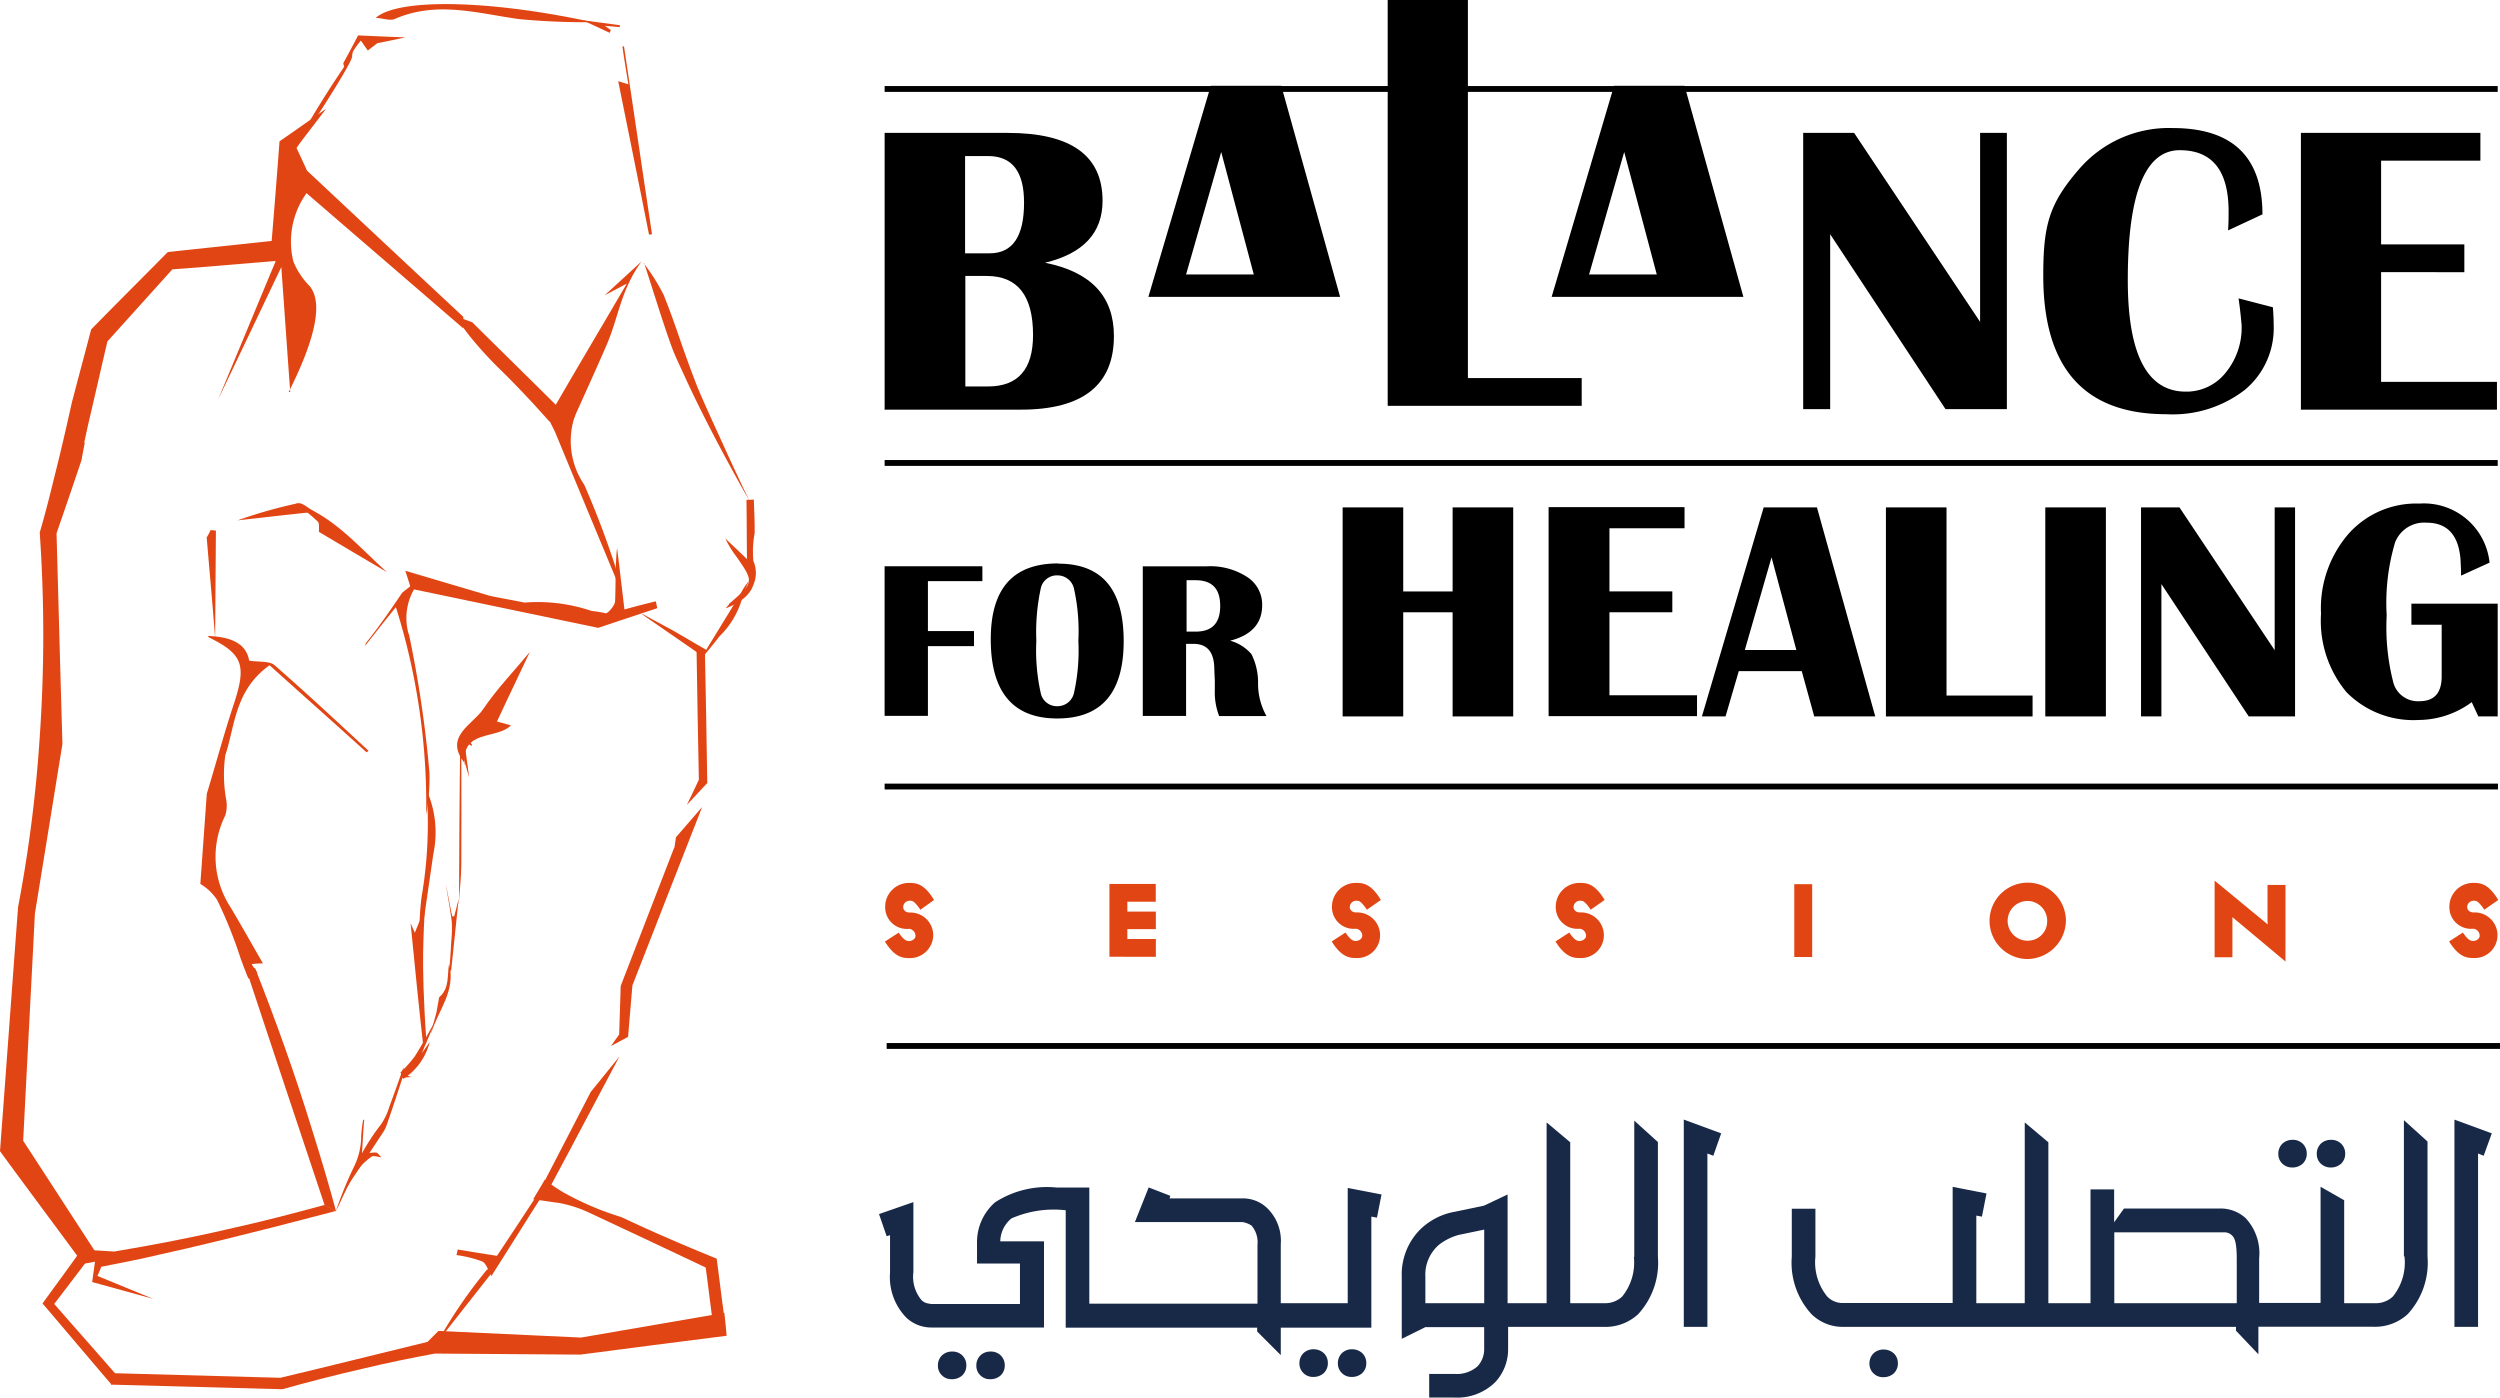 <svg id="Multiple_Sclerosis_SVG__1_1_" data-name="Multiple Sclerosis SVG_ (1) (1)" xmlns="http://www.w3.org/2000/svg" width="127" height="71" viewBox="0 0 127 71">
  <g id="Group_201" data-name="Group 201" transform="translate(44.926)">
    <g id="Group_200" data-name="Group 200">
      <g id="Group_199" data-name="Group 199" transform="translate(0.026 44.736)">
        <path id="Path_18689" data-name="Path 18689" d="M36.881,36.051c-.323-.466-.414-.466-.543-.466A.329.329,0,0,0,36,35.9c0,.181.142.285.336.285a1.156,1.156,0,0,1,1.19,1.112A1.183,1.183,0,0,1,36.3,38.5c-.3,0-.724-.026-1.229-.841l.7-.453c.272.4.414.427.53.427.155,0,.336-.116.323-.285a.36.36,0,0,0-.323-.336,1.1,1.1,0,0,1-1.216-1.138A1.209,1.209,0,0,1,36.3,34.68c.349,0,.763.026,1.267.867l-.685.491Z" transform="translate(-35.07 -34.564)" fill="#e24514"/>
        <path id="Path_18690" data-name="Path 18690" d="M43.89,38.419v-3.7h2.354v.905H44.8v.5h1.449v.892H44.8v.5h1.449v.905C45.765,38.419,43.89,38.419,43.89,38.419Z" transform="translate(-32.483 -34.552)" fill="#e24514"/>
        <path id="Path_18691" data-name="Path 18691" d="M54.418,36.051c-.323-.466-.414-.466-.543-.466a.329.329,0,0,0-.336.31c0,.181.142.285.336.285a1.159,1.159,0,1,1-.026,2.315c-.3,0-.724-.026-1.229-.841l.7-.453c.272.4.4.427.53.427.155,0,.336-.116.323-.285a.36.36,0,0,0-.323-.336,1.1,1.1,0,0,1-1.216-1.138,1.209,1.209,0,0,1,1.216-1.19c.349,0,.763.026,1.267.867l-.7.491Z" transform="translate(-29.922 -34.564)" fill="#e24514"/>
        <path id="Path_18692" data-name="Path 18692" d="M63.208,36.051c-.323-.466-.414-.466-.543-.466a.329.329,0,0,0-.336.31c0,.181.142.285.336.285a1.159,1.159,0,1,1-.026,2.315c-.3,0-.724-.026-1.229-.841l.7-.453c.272.4.4.427.53.427.155,0,.336-.116.323-.285a.36.36,0,0,0-.323-.336,1.1,1.1,0,0,1-1.216-1.138,1.209,1.209,0,0,1,1.216-1.19c.349,0,.763.026,1.267.867l-.7.491Z" transform="translate(-27.344 -34.564)" fill="#e24514"/>
        <path id="Path_18693" data-name="Path 18693" d="M70.79,38.429v-3.7H71.7v3.7Z" transform="translate(-24.593 -34.549)" fill="#e24514"/>
        <path id="Path_18694" data-name="Path 18694" d="M80.4,38.55A1.94,1.94,0,1,1,82.352,36.6,1.982,1.982,0,0,1,80.4,38.55Zm0-2.949a1.009,1.009,0,1,0,0,2.018.983.983,0,0,0,1-1.009A1.007,1.007,0,0,0,80.4,35.6Z" transform="translate(-22.355 -34.567)" fill="#e24514"/>
        <path id="Path_18695" data-name="Path 18695" d="M88.205,36.439v2.043H87.3V34.59L90,36.815s-.013-.129-.013-.181V34.81H90.9V38.7l-2.69-2.25Z" transform="translate(-19.75 -34.59)" fill="#e24514"/>
        <path id="Path_18696" data-name="Path 18696" d="M98.308,36.051c-.323-.466-.414-.466-.543-.466a.329.329,0,0,0-.336.31c0,.181.142.285.336.285a1.159,1.159,0,1,1-.026,2.315c-.3,0-.724-.026-1.229-.841l.7-.453c.272.4.4.427.53.427.155,0,.336-.116.323-.285a.36.36,0,0,0-.323-.336,1.1,1.1,0,0,1-1.216-1.138,1.209,1.209,0,0,1,1.216-1.19c.349,0,.763.026,1.267.867l-.7.491Z" transform="translate(-17.048 -34.564)" fill="#e24514"/>
      </g>
      <path id="Path_18697" data-name="Path 18697" d="M58.894,0V19.206h5.781v1.41H54.82V0h4.074Z" transform="translate(-29.251)"/>
      <path id="Path_18698" data-name="Path 18698" d="M68.011,3.37H64.429L61.26,14.092H71Zm-4.85,9.584,1.785-6.221L66.6,12.954H63.148Z" transform="translate(-27.362 0.988)"/>
      <path id="Path_18699" data-name="Path 18699" d="M52.171,3.37H48.589L45.42,14.092h9.739L52.171,3.37Zm-4.837,9.584,1.785-6.221,1.655,6.221H47.321Z" transform="translate(-32.008 0.988)"/>
      <path id="Path_18700" data-name="Path 18700" d="M35.063,19.265V5.22H41.31c3.207,0,4.824,1.138,4.824,3.453,0,1.63-.983,2.677-2.923,3.143,2.341.466,3.5,1.707,3.5,3.725,0,2.483-1.578,3.738-4.721,3.738H35.05v-.013Zm4.087-7.928H40.4c1.164,0,1.746-.854,1.746-2.574,0-1.591-.608-2.367-1.837-2.367H39.15Zm0,6.764h1.164c1.526,0,2.289-.867,2.289-2.613,0-1.992-.776-3-2.354-3H39.163V18.1h0Z" transform="translate(-35.05 1.531)"/>
      <path id="Path_18701" data-name="Path 18701" d="M81.487,5.22V19.253H78.37l-5.859-8.885v8.885H71.14V5.22h2.587l6.4,9.6V5.22h1.358Z" transform="translate(-24.464 1.531)"/>
      <path id="Path_18702" data-name="Path 18702" d="M90.49,13.682l1.746.453c.026.362.039.673.039.918A4.07,4.07,0,0,1,90.8,18.338a5.99,5.99,0,0,1-3.983,1.229q-6.247,0-6.247-7.036c0-2.587.3-3.66,1.824-5.419A6.019,6.019,0,0,1,87.14,5.03q4.559,0,4.565,4.384l-1.746.815c.026-.414.026-.724.026-.957,0-2.082-.828-3.117-2.483-3.117q-2.638,0-2.638,6.6,0,5.665,2.949,5.665a2.542,2.542,0,0,0,2.018-.957,3.6,3.6,0,0,0,.815-2.419c-.026-.3-.065-.737-.155-1.358Z" transform="translate(-21.698 1.475)"/>
      <path id="Path_18703" data-name="Path 18703" d="M99.808,5.22V6.63H94.764v4.255h4.229v1.41H94.764v5.574h5.885v1.41H90.69V5.22Z" transform="translate(-18.73 1.531)"/>
      <path id="Path_18704" data-name="Path 18704" d="M40.026,22.24V23H37.259v2.535H39.6V26.3H37.259v3.544h-2.2v-7.6h4.966Z" transform="translate(-35.047 6.523)"/>
      <path id="Path_18705" data-name="Path 18705" d="M42.657,22.143c2.225,0,3.324,1.306,3.324,3.932s-1.125,3.932-3.376,3.932-3.376-1.345-3.376-4.022c0-2.587,1.138-3.854,3.427-3.854Zm-.052.595a.834.834,0,0,0-.841.685,10.554,10.554,0,0,0-.22,2.638,9.952,9.952,0,0,0,.22,2.638.834.834,0,0,0,.841.685.857.857,0,0,0,.854-.685,9.952,9.952,0,0,0,.22-2.638,9.952,9.952,0,0,0-.22-2.638A.86.86,0,0,0,42.606,22.738Z" transform="translate(-33.824 6.491)"/>
      <path id="Path_18706" data-name="Path 18706" d="M45.2,29.845v-7.6h3.259a3.448,3.448,0,0,1,2.043.543,1.662,1.662,0,0,1,.763,1.436c0,.918-.543,1.526-1.63,1.8a2.176,2.176,0,0,1,1.086.685,3.208,3.208,0,0,1,.336,1.449,3.36,3.36,0,0,0,.427,1.694H49.08a3.338,3.338,0,0,1-.22-1.332V28.06l-.026-.569c0-.879-.349-1.306-1.061-1.306H47.4v3.66H45.2Zm2.225-4.281h.453c.841,0,1.255-.427,1.255-1.306s-.414-1.306-1.255-1.306h-.453v2.625Z" transform="translate(-32.073 6.523)"/>
      <path id="Path_18707" data-name="Path 18707" d="M56.128,25.258v5.29H53.05V19.93h3.078V24.2h2.509V19.93h3.078V30.548H58.637v-5.29Z" transform="translate(-29.77 5.846)"/>
      <path id="Path_18708" data-name="Path 18708" d="M68.046,19.933v1.061H64.231V24.2h3.194v1.061H64.231v4.216H68.68v1.061H61.14V19.92h6.893Z" transform="translate(-27.397 5.843)"/>
      <path id="Path_18709" data-name="Path 18709" d="M73.006,19.93l2.962,10.618h-3.1l-.634-2.3H69.035l-.673,2.3h-1.2L70.3,19.93h2.69Zm-3.66,7.243h2.613L70.7,22.465l-1.358,4.708Z" transform="translate(-25.631 5.846)"/>
      <path id="Path_18710" data-name="Path 18710" d="M77.468,19.93v9.558H81.84v1.061H74.39V19.93h3.078Z" transform="translate(-23.511 5.846)"/>
      <path id="Path_18711" data-name="Path 18711" d="M83.728,19.93V30.548H80.65V19.93Z" transform="translate(-21.675 5.846)"/>
      <path id="Path_18712" data-name="Path 18712" d="M92.235,19.93V30.548H89.881l-4.436-6.725v6.725H84.41V19.93h1.953L91.2,27.186V19.93Z" transform="translate(-20.572 5.846)"/>
      <path id="Path_18713" data-name="Path 18713" d="M96.084,24.863h4.371v5.729h-.983l-.336-.724a4.586,4.586,0,0,1-2.7.905,4.773,4.773,0,0,1-3.66-1.41A5.659,5.659,0,0,1,91.48,25.38a5.779,5.779,0,0,1,1.384-4.048,4.594,4.594,0,0,1,3.608-1.552,3.353,3.353,0,0,1,3.57,3l-1.449.66v-.246l-.026-.569c-.1-1.255-.673-1.875-1.733-1.875a1.585,1.585,0,0,0-1.591,1,10.763,10.763,0,0,0-.427,3.712,11.235,11.235,0,0,0,.349,3.453,1.293,1.293,0,0,0,1.306.905c.763,0,1.138-.414,1.138-1.267V25.936H96.071V24.863h0Z" transform="translate(-18.498 5.802)"/>
      <rect id="Rectangle_57" data-name="Rectangle 57" width="81.945" height="0.297" transform="translate(0.013 4.371)"/>
      <rect id="Rectangle_58" data-name="Rectangle 58" width="81.945" height="0.297" transform="translate(0.013 23.37)"/>
      <rect id="Rectangle_59" data-name="Rectangle 59" width="81.958" height="0.297" transform="translate(0.013 39.808)"/>
    </g>
    <rect id="Rectangle_60" data-name="Rectangle 60" width="81.958" height="0.297" transform="translate(0.116 52.987)"/>
  </g>
  <g id="Group_202" data-name="Group 202" transform="translate(0 0.208)">
    <path id="Path_18714" data-name="Path 18714" d="M3.778,49.962H3.765l-.595.711c.233-.039.491-.078.724-.129-.039.349-.1.685-.142,1.035l3.1.854c-.944-.388-1.9-.776-2.832-1.164.065-.155.142-.31.194-.466,1-.194,1.992-.388,3.026-.634.828-.181,1.72-.388,3.156-.737s3.376-.841,5.729-1.461c-.194-.1-.375-.207-.569-.31-1.565.427-3.195.854-4.9,1.229-2,.466-3.932.828-5.781,1.138" transform="translate(0.93 13.341)" fill="#e24514"/>
    <path id="Path_18715" data-name="Path 18715" d="M16.567,25.7a58.653,58.653,0,0,1,1.048,7.074,10.487,10.487,0,0,1-.168,2.1,33.288,33.288,0,0,0-1.539-10.528c-.634.776-1.1,1.384-1.578,1.979.026-.052.039-.116.065-.168.608-.763,1.177-1.565,1.824-2.535a7.561,7.561,0,0,1,1.009-.724,2.938,2.938,0,0,0-.673,2.807Z" transform="translate(4.203 6.291)" fill="#e24514"/>
    <path id="Path_18716" data-name="Path 18716" d="M4.307,21.229c-.052.308-.116.591-.168.9-.414,1.233-.841,2.48-1.267,3.713.1,3.559.194,7.131.3,10.7-.466,2.865-.931,5.756-1.4,8.621-.194,3.842-.4,7.7-.595,11.537,1.216,1.863,2.419,3.726,3.634,5.589l-2.056,2.7c1.073,1.233,2.16,2.454,3.233,3.687-.1.141-.194.283-.31.424C4.5,67.726,3.337,66.339,2.16,64.964c.582-.809,1.177-1.606,1.759-2.428C2.613,60.763,1.293,59,0,57.229c.31-4.137.608-8.261.918-12.4a70.658,70.658,0,0,0,1.1-8.634,75.1,75.1,0,0,0,0-10.394c.272-.925.517-1.889.75-2.852.323-1.272.608-2.518.879-3.739.323-1.246.66-2.48.983-3.726,1.293-1.323,2.6-2.621,3.893-3.931,1.759-.193,3.518-.373,5.277-.565.142-1.7.272-3.366.4-5.062.8-.552,1.578-1.1,2.367-1.657-.5.668-1.009,1.323-1.513,1.979.181.385.362.771.543,1.169,2.651,2.48,5.29,4.959,7.941,7.426,0,.193-.013.385-.013.578L15.572,8.561a4.226,4.226,0,0,0-.673,3.456,3.737,3.737,0,0,0,.815,1.246c.517.6.673,1.979-1.048,5.4h.078c-.155-2.107-.3-4.227-.453-6.347-1.073,2.248-2.147,4.51-3.22,6.745.983-2.351,1.953-4.7,2.936-7.054-1.746.141-3.5.3-5.251.424l-3.3,3.662c-.336,1.439-.66,2.865-1,4.317l-.181.835Z" transform="translate(0 1.044)" fill="#e24514"/>
    <path id="Path_18717" data-name="Path 18717" d="M8.2,33.2c.491-1.617.892-3.117,1.384-4.591.634-1.94.453-2.5-1.267-3.35-.026-.013-.039-.052-.065-.078,1.035.039,1.94.3,2.1,1.255.53.078,1.048.013,1.293.233,1.617,1.41,3.195,2.884,4.772,4.346a.717.717,0,0,1-.1.078c-1.668-1.513-3.363-3.013-4.928-4.423-1.772,1.267-1.746,3.052-2.25,4.578a7.132,7.132,0,0,0,.052,2.276,1.705,1.705,0,0,1-.052.776,4.7,4.7,0,0,0,.246,4.63c.569.944,1.112,1.927,1.668,2.884h.026a4.6,4.6,0,0,0-.595.039c.039.1.233.349.285.453-.1.142-.349.142-.453.285-.1-.233-.233-.582-.4-1.035a22.667,22.667,0,0,0-1.19-2.962,2.6,2.6,0,0,0-.854-.815" transform="translate(2.305 6.917)" fill="#e24514"/>
    <path id="Path_18718" data-name="Path 18718" d="M25.472,12.06c.3-.155.582-.31,1.125-.595-1.2,2.056-2.419,4.1-3.608,6.156-1.41-1.4-2.832-2.794-4.242-4.19-.3-.116-.569-.207-.867-.323a13.231,13.231,0,0,0,1.112,1.474c.5.582.918,1,1.125,1.2.582.569,1.436,1.436,2.535,2.677h1.19c.582-1.306,1.19-2.625,1.759-3.945.595-1.423.7-2.729,1.746-4.177" transform="translate(5.245 2.734)" fill="#e24514"/>
    <path id="Path_18719" data-name="Path 18719" d="M4.538,54.978c-.052.194-.116.375-.168.569l8.691.233c1.306-.362,2.677-.724,4.113-1.048,1.242-.3,2.457-.543,3.634-.763,2.47.013,4.928.039,7.4.052,2.47-.323,4.953-.647,7.424-.957-.039-.388-.065-.776-.116-1.164-2.431.414-4.85.841-7.281,1.255-2.419-.116-4.824-.22-7.243-.336l-.556.556c-2.5.608-4.979,1.229-7.475,1.824l-8.42-.233Z" transform="translate(1.282 14.585)" fill="#e24514"/>
    <path id="Path_18720" data-name="Path 18720" d="M16.192,23.7c-.078-.3-.181-.582-.272-.879,1.436.427,2.884.854,4.32,1.28.569.116,1.164.22,1.733.336a8.515,8.515,0,0,1,3.414.427,5.419,5.419,0,0,1,.711.116c.1.026.466-.388.479-.608.039-.905,0-1.8.1-2.716.129,1.035.246,2.056.375,3.13.556-.155,1.073-.285,1.591-.414l.078.349c-1.009.336-1.992.66-3,1-3.182-.66-6.363-1.332-9.545-1.992Z" transform="translate(4.67 5.966)" fill="#e24514"/>
    <path id="Path_18721" data-name="Path 18721" d="M25.305,10.413c.453,1.371.867,2.755,1.345,4.1.207.595.479,1.125.776,1.785.595,1.293,1.63,3.376,3.233,6.2-.349-.724-.828-1.733-1.371-2.936-.724-1.578-1.073-2.367-1.267-2.832C27.129,14.435,27,13.788,26.3,12.03a10.06,10.06,0,0,0-1.009-1.6c-.013,0-.013-.013,0-.026Z" transform="translate(7.416 2.745)" fill="#e24514"/>
    <path id="Path_18722" data-name="Path 18722" d="M20.94,47.666c.427.052.867.129,1.293.181a6.29,6.29,0,0,1,1.487.466c1.992.931,4,1.875,5.988,2.819.116.867.22,1.733.336,2.6.194-.1.388-.181.582-.285-.129-.918-.233-1.837-.362-2.768-2.328-.944-3.854-1.643-4.837-2.108A14.953,14.953,0,0,1,22.453,47.3a8.8,8.8,0,0,1-.918-.634c-.194.336-.4.673-.595,1Z" transform="translate(6.142 13.051)" fill="#e24514"/>
    <path id="Path_18723" data-name="Path 18723" d="M14.215,50.717c-.362-1.345-.763-2.7-1.2-4.087-.905-2.949-1.9-5.7-2.923-8.29-.116.129-.233.246-.349.375q1.94,5.859,3.893,11.7c.181.1.375.194.569.3Z" transform="translate(2.857 10.608)" fill="#e24514"/>
    <path id="Path_18724" data-name="Path 18724" d="M23,16.538a3.941,3.941,0,0,0,.453,3.557,44.65,44.65,0,0,1,1.785,4.811c-.039.013-.1.026-.142.039q-1.571-3.764-3.13-7.54L21.23,15.93,23,16.525Z" transform="translate(6.227 4.322)" fill="#e24514"/>
    <path id="Path_18725" data-name="Path 18725" d="M25.947,1.117C20.761-.034,15.95-.177,14.76.858c.388.026.737.168.983.052,2.108-.918,4.177-.285,6.286.013a36.2,36.2,0,0,0,3.932.155c-.013,0,0,.026,0,.026Z" transform="translate(4.329 -0.161)" fill="#e24514"/>
    <path id="Path_18726" data-name="Path 18726" d="M24.784,3.747q-.485-.155-.5-.155c.517,2.574,1.048,5.173,1.565,7.8A.774.774,0,0,1,26,11.365C25.522,8.183,25.056,5,24.577,1.82a.164.164,0,0,0-.078.013c.078.582.181,1.19.3,1.914Z" transform="translate(7.122 0.326)" fill="#e24514"/>
    <path id="Path_18727" data-name="Path 18727" d="M28.671,25.066s.039-.052.052-.052c1.216-1.061,1.229-1.073.336-2.354a5.111,5.111,0,0,1-.569-.931c.323.31.647.608,1.1,1.048-.013-1.1-.013-2.056-.026-3.013a3.634,3.634,0,0,0,.375-.013c.013.569.052,1.138.039,1.72a5.159,5.159,0,0,0-.065,1.4,1.5,1.5,0,0,1,0,1.216c-.116.349-.427.815-1.4,1.19a.894.894,0,0,1,.155-.181Z" transform="translate(8.357 5.418)" fill="#e24514"/>
    <path id="Path_18728" data-name="Path 18728" d="M11.62,19.89c.375.31.763.595,1.112.931.1.1.052.349.065.53,1.138.685,2.3,1.358,3.453,2.043C14.815,22.115,13.56,20.563,11.62,19.89Z" transform="translate(3.408 5.463)" fill="#e24514"/>
    <path id="Path_18729" data-name="Path 18729" d="M28.015,32.436c-.039-2.173-.065-4.358-.116-6.531-.142-.052-.3-.1-.427-.155.039,2.173.065,4.358.116,6.531-.207.427-.4.867-.608,1.28l1.048-1.125Z" transform="translate(7.914 7.119)" fill="#e24514"/>
    <path id="Path_18730" data-name="Path 18730" d="M8.123,21.348c.142,1.707.3,3.4.427,5.109h0l.039-5.471a1.76,1.76,0,0,0-.272-.026,2.735,2.735,0,0,1-.207.388h0Z" transform="translate(2.379 5.763)" fill="#e24514"/>
    <path id="Path_18731" data-name="Path 18731" d="M13.223,20.318h0c-.285-.155-.582-.479-.841-.427a24.88,24.88,0,0,0-3.052.867c1.306-.142,2.6-.3,3.893-.427Z" transform="translate(2.737 5.468)" fill="#e24514"/>
    <path id="Path_18732" data-name="Path 18732" d="M21.648,25.78c-.543,1.164-1.1,2.3-1.668,3.531.129.039.414.116.711.194-.724.737-2.522.181-2.354,1.979h.052c-1.177-1.4.349-1.992.892-2.807.7-1.035,1.578-1.94,2.367-2.9Z" transform="translate(5.266 7.135)" fill="#e24514"/>
    <path id="Path_18733" data-name="Path 18733" d="M23.744,43.667c-.815,1.578-1.63,3.143-2.444,4.721.142,0,.3.013.427.013.608-1.138,1.229-2.289,1.824-3.427l1.668-3.143-1.487,1.837Z" transform="translate(6.248 11.631)" fill="#e24514"/>
    <path id="Path_18734" data-name="Path 18734" d="M22.72,41.4a.19.19,0,0,1,.026.052" transform="translate(6.664 11.611)" fill="#e24514"/>
    <path id="Path_18735" data-name="Path 18735" d="M27.207,34c-.905,2.341-1.811,4.695-2.716,7.023-.026.828-.052,1.643-.078,2.47-.142.194-.285.388-.414.582.3-.155.569-.31.867-.466.065-.867.155-1.746.22-2.613,1.19-3.026,2.354-6.053,3.544-9.066-.453.517-.879,1.022-1.332,1.539L27.22,34Z" transform="translate(7.04 8.856)" fill="#e24514"/>
    <path id="Path_18736" data-name="Path 18736" d="M25.233,24.633c.517.285,1.035.556,1.552.841.543.31,1.086.634,1.694.983.582-.957,1.19-1.94,1.772-2.9a2.83,2.83,0,0,1,.375-.569c.026.013-.246.517-.272.66a4.362,4.362,0,0,1-1.2,2.121c-.233.31-.491.608-.828,1.035-1-.7-2.056-1.423-3.1-2.147Z" transform="translate(7.398 6.346)" fill="#e24514"/>
    <path id="Path_18737" data-name="Path 18737" d="M17.178,34.482l-.466,3.22c-.065.53-.142,1.061-.207,1.591a13.788,13.788,0,0,1,.078-2.638,21.938,21.938,0,0,0,.272-5.122c0-.065.013-.142.013-.233a5.284,5.284,0,0,1,.31,3.182Z" transform="translate(4.834 8.697)" fill="#e24514"/>
    <path id="Path_18738" data-name="Path 18738" d="M18.02,37.7c.039-.685.129-1.384.129-2.069.013-1.772,0-3.531,0-5.3,0-.026.039-.039.1-.129.1.375.194.711.3,1.048-.078-.595-.168-1.2-.246-1.837.129.078.233.155.349.233.013-.013.039-.026.052-.039-.155-.207-.31-.414-.453-.634h.013c-.052.078-.168.155-.168.22-.039,2.832-.052,5.665-.065,8.5Z" transform="translate(5.286 8.031)" fill="#e24514"/>
    <path id="Path_18739" data-name="Path 18739" d="M16.56,42.25c-.233.66-.466,1.332-.711,1.979a3.333,3.333,0,0,1-.427.918,11.316,11.316,0,0,0-1.785,3.324,1.622,1.622,0,0,1-.207.31c.22-.362.427-.724.673-1.073l1.436-2.173a1.809,1.809,0,0,0,.194-.427c.272-.776.53-1.565.776-2.328.22-.013.4-.026.569-.039h0a.453.453,0,0,1-.517-.479Z" transform="translate(3.939 11.755)" fill="#e24514"/>
    <path id="Path_18740" data-name="Path 18740" d="M13.19,48.979c.31-.634.582-1.293.944-1.9a3.6,3.6,0,0,1,.879-.892c.1-.065.323.026.5.039-.1-.078-.181-.233-.285-.246a4.068,4.068,0,0,0-.711.078c.039-.595.065-1.164.116-1.733-.013,0-.039-.013-.052-.013a6.292,6.292,0,0,0-.1.828,3.581,3.581,0,0,1-.375,1.578,18.85,18.85,0,0,0-.918,2.263Z" transform="translate(3.869 12.359)" fill="#e24514"/>
    <path id="Path_18741" data-name="Path 18741" d="M16.13,36.7c.207,2.1.414,4.19.647,6.26.052-.1.1-.194.155-.285-.155-2.108-.181-3.725-.168-4.488.013-.867.065-1.875.065-1.875.013-.155.013-.285.013-.362-.155.375-.323.75-.5,1.2-.065-.155-.142-.31-.207-.466Z" transform="translate(4.731 10.025)" fill="#e24514"/>
    <path id="Path_18742" data-name="Path 18742" d="M15.408,2.166H15.4c.155-.129.323-.246.479-.375.479-.1.957-.194,1.436-.3-.8-.026-1.6-.065-2.406-.1-.233.466-.491.931-.75,1.41l.039.194a51.538,51.538,0,0,0-3,4.992c2.457-3.7,3.388-5.264,3.414-5.535a.546.546,0,0,1,.078-.31,5.967,5.967,0,0,1,.362-.491q.155.233.349.5Z" transform="translate(3.28 0.2)" fill="#e24514"/>
    <path id="Path_18743" data-name="Path 18743" d="M15.872,43.332c-.052-.142-.116-.285-.142-.336a6.475,6.475,0,0,0,.724-.815c.388-.608.737-1.267,1.1-1.9-.272.634-.53,1.255-.815,1.9-.013,0-.026-.013-.039-.013.155-.207.31-.414.517-.724a3.136,3.136,0,0,1-1.358,1.888Z" transform="translate(4.614 11.277)" fill="#e24514"/>
    <path id="Path_18744" data-name="Path 18744" d="M18.157,35.707c-.065.3-.142.582-.22.879h-.1c-.116-.543-.207-1.073-.323-1.617.1.634.22,1.255.3,1.888a6.406,6.406,0,0,1-.026,1c-.026.53-.065,1.061-.116,1.6h0s.116-.116.116-.181c.129-1.177.246-2.367.375-3.557Z" transform="translate(5.136 9.757)" fill="#e24514"/>
    <path id="Path_18745" data-name="Path 18745" d="M16.93,41.6c.078-.336.181-.673.272-1.022.039-.181.065-.375.1-.556.026-.078.013-.207.065-.246.517-.466.375-1.1.479-1.668h0c.362,1.358-.556,2.354-.905,3.5Z" transform="translate(4.966 10.657)" fill="#e24514"/>
    <path id="Path_18746" data-name="Path 18746" d="M19.715,51.352c.815-1.28,1.63-2.587,2.444-3.867-.052-.052-.129-.1-.181-.155-.66,1-1.306,1.992-1.992,3.013-.647-.1-1.306-.207-1.992-.323-.026.1-.039.181-.065.285a6.035,6.035,0,0,1,1.306.323c.22.1.31.491.466.737h.026Z" transform="translate(5.259 13.245)" fill="#e24514"/>
    <path id="Path_18747" data-name="Path 18747" d="M24.326,1.3c-.065-.052-.142-.1-.31-.22.323.026.543.039.75.065,0-.026.013-.065.013-.1C24.183.968,23.575.878,22.89.8c.517.233.931.427,1.371.634a.891.891,0,0,1,.052-.129Z" transform="translate(6.714 0.027)" fill="#e24514"/>
    <path id="Path_18748" data-name="Path 18748" d="M20.084,50.229c-.142,0-.336-.078-.4-.013A24.612,24.612,0,0,0,17.2,53.85L20.071,50.2a.045.045,0,0,0,.013.026Z" transform="translate(5.045 14.084)" fill="#e24514"/>
  </g>
  <g id="Group_203" data-name="Group 203" transform="translate(44.654 56.877)">
    <path id="Path_18749" data-name="Path 18749" d="M39.371,53.42a.725.725,0,0,0-.5.194.712.712,0,0,0-.207.517.664.664,0,0,0,.207.5.672.672,0,0,0,.5.194.766.766,0,0,0,.53-.194.683.683,0,0,0,.207-.5.692.692,0,0,0-.207-.517A.711.711,0,0,0,39.371,53.42Z" transform="translate(-33.72 -41.638)" fill="#182948"/>
    <path id="Path_18750" data-name="Path 18750" d="M37.861,53.42a.725.725,0,0,0-.5.194.712.712,0,0,0-.207.517.664.664,0,0,0,.207.5.672.672,0,0,0,.5.194.766.766,0,0,0,.53-.194.683.683,0,0,0,.207-.5.692.692,0,0,0-.207-.517A.711.711,0,0,0,37.861,53.42Z" transform="translate(-34.162 -41.638)" fill="#182948"/>
    <path id="Path_18751" data-name="Path 18751" d="M53.571,53.33a.725.725,0,0,0-.5.194.712.712,0,0,0-.207.517.664.664,0,0,0,.207.5.672.672,0,0,0,.5.194.766.766,0,0,0,.53-.194.683.683,0,0,0,.207-.5.692.692,0,0,0-.207-.517A.766.766,0,0,0,53.571,53.33Z" transform="translate(-29.554 -41.664)" fill="#182948"/>
    <path id="Path_18752" data-name="Path 18752" d="M52.061,53.33a.725.725,0,0,0-.5.194.712.712,0,0,0-.207.517.664.664,0,0,0,.207.5.672.672,0,0,0,.5.194.766.766,0,0,0,.53-.194.683.683,0,0,0,.207-.5.692.692,0,0,0-.207-.517A.766.766,0,0,0,52.061,53.33Z" transform="translate(-29.997 -41.664)" fill="#182948"/>
    <path id="Path_18753" data-name="Path 18753" d="M58.663,52.855H55.249V49.867a2.317,2.317,0,0,0-.685-1.837,1.781,1.781,0,0,0-1.255-.5H49.6l.039-.129-1.1-.427-.7,1.759H53.3a1.2,1.2,0,0,1,.466.181,1.311,1.311,0,0,1,.3.983V52.88H45.523v-5.9H43.867a4.857,4.857,0,0,0-3.13.75,2.687,2.687,0,0,0-.918,2.1v1.009H42v2.056H37.478s-.078-.013-.142-.026A.6.6,0,0,1,37,52.7a1.851,1.851,0,0,1-.414-1.423V47.72l-1.746.608.388,1.125L35.4,49.4V51.29a2.956,2.956,0,0,0,.828,2.3,1.851,1.851,0,0,0,1.293.5h5.7V49.712H41a1.538,1.538,0,0,1,.569-1.164,5.354,5.354,0,0,1,2.755-.414V54.1h9.726v.194l1.2,1.2V54.1h4.6V48.457l.285.052.233-1.177L58.65,47v5.872h.013Z" transform="translate(-34.84 -43.53)" fill="#182948"/>
    <path id="Path_18754" data-name="Path 18754" d="M67.165,51.269a2.746,2.746,0,0,1-.595,2.018,1.262,1.262,0,0,1-.905.336H63.932V45.449l-1.2-1.009v9.183H60.75V48.1l-1.2.569-1.487.31a3.352,3.352,0,0,0-1.772.918,3.246,3.246,0,0,0-.918,2.393v3.143l1.2-.595H59.56v1.086a1.284,1.284,0,0,1-.336.905,1.594,1.594,0,0,1-1.164.388H56.767v1.2H58.06a2.749,2.749,0,0,0,2.056-.776,2.441,2.441,0,0,0,.66-1.694V54.826h4.85a2.444,2.444,0,0,0,1.759-.647,3.86,3.86,0,0,0,1-2.923v-5.82l-1.2-1.086v6.919h0Zm-7.6,2.354H56.573V52.278a2,2,0,0,1,.7-1.63,2.878,2.878,0,0,1,.983-.491l1.306-.272V53.61Z" transform="translate(-28.818 -44.298)" fill="#182948"/>
    <path id="Path_18755" data-name="Path 18755" d="M66.45,54.838h1.2V46.03l.3.116.4-1.138-1.9-.7Z" transform="translate(-25.568 -44.31)" fill="#182948"/>
    <path id="Path_18756" data-name="Path 18756" d="M74.451,53.34a.725.725,0,0,0-.5.194.712.712,0,0,0-.207.517.664.664,0,0,0,.207.5.672.672,0,0,0,.5.194.766.766,0,0,0,.53-.194.683.683,0,0,0,.207-.5.692.692,0,0,0-.207-.517A.766.766,0,0,0,74.451,53.34Z" transform="translate(-23.43 -41.661)" fill="#182948"/>
    <path id="Path_18757" data-name="Path 18757" d="M92.021,46.51a.766.766,0,0,0,.53-.194.683.683,0,0,0,.207-.5.692.692,0,0,0-.207-.517.711.711,0,0,0-.53-.194.725.725,0,0,0-.5.194.712.712,0,0,0-.207.517.664.664,0,0,0,.207.5A.725.725,0,0,0,92.021,46.51Z" transform="translate(-18.276 -44.078)" fill="#182948"/>
    <path id="Path_18758" data-name="Path 18758" d="M90.511,46.51a.766.766,0,0,0,.53-.194.683.683,0,0,0,.207-.5.692.692,0,0,0-.207-.517.711.711,0,0,0-.53-.194.725.725,0,0,0-.5.194.712.712,0,0,0-.207.517.664.664,0,0,0,.207.5A.7.7,0,0,0,90.511,46.51Z" transform="translate(-18.719 -44.078)" fill="#182948"/>
    <path id="Path_18759" data-name="Path 18759" d="M101.82,51.275a2.746,2.746,0,0,1-.595,2.018,1.262,1.262,0,0,1-.905.336H98.755V48.4l-1.2-.685v5.9H94.435V51.353a2.617,2.617,0,0,0-.685-2.043,1.883,1.883,0,0,0-1.293-.491H87.568l-.5.7V47.848h-1.2v5.781H83.727V45.455l-1.2-1.009v9.183H80.067V49.18l.285.052.233-1.177-1.72-.336v5.9H73.212a1.07,1.07,0,0,1-.724-.336,2.746,2.746,0,0,1-.595-2.018V48.831h-1.2v2.431a3.86,3.86,0,0,0,1,2.923,2.259,2.259,0,0,0,1.565.647H93.258v.194l1.138,1.2v-1.4h5.833a2.444,2.444,0,0,0,1.759-.647,3.86,3.86,0,0,0,1-2.923V45.416l-1.2-1.086v6.919h.026ZM93.3,53.629H87.076v-3.6h5.587a.541.541,0,0,1,.414.181c.155.142.22.517.22,1.177v2.25Z" transform="translate(-24.324 -44.304)" fill="#182948"/>
    <path id="Path_18760" data-name="Path 18760" d="M96.72,44.31V54.838h1.2V46.03l.285.116.414-1.138Z" transform="translate(-16.689 -44.31)" fill="#182948"/>
  </g>
</svg>
